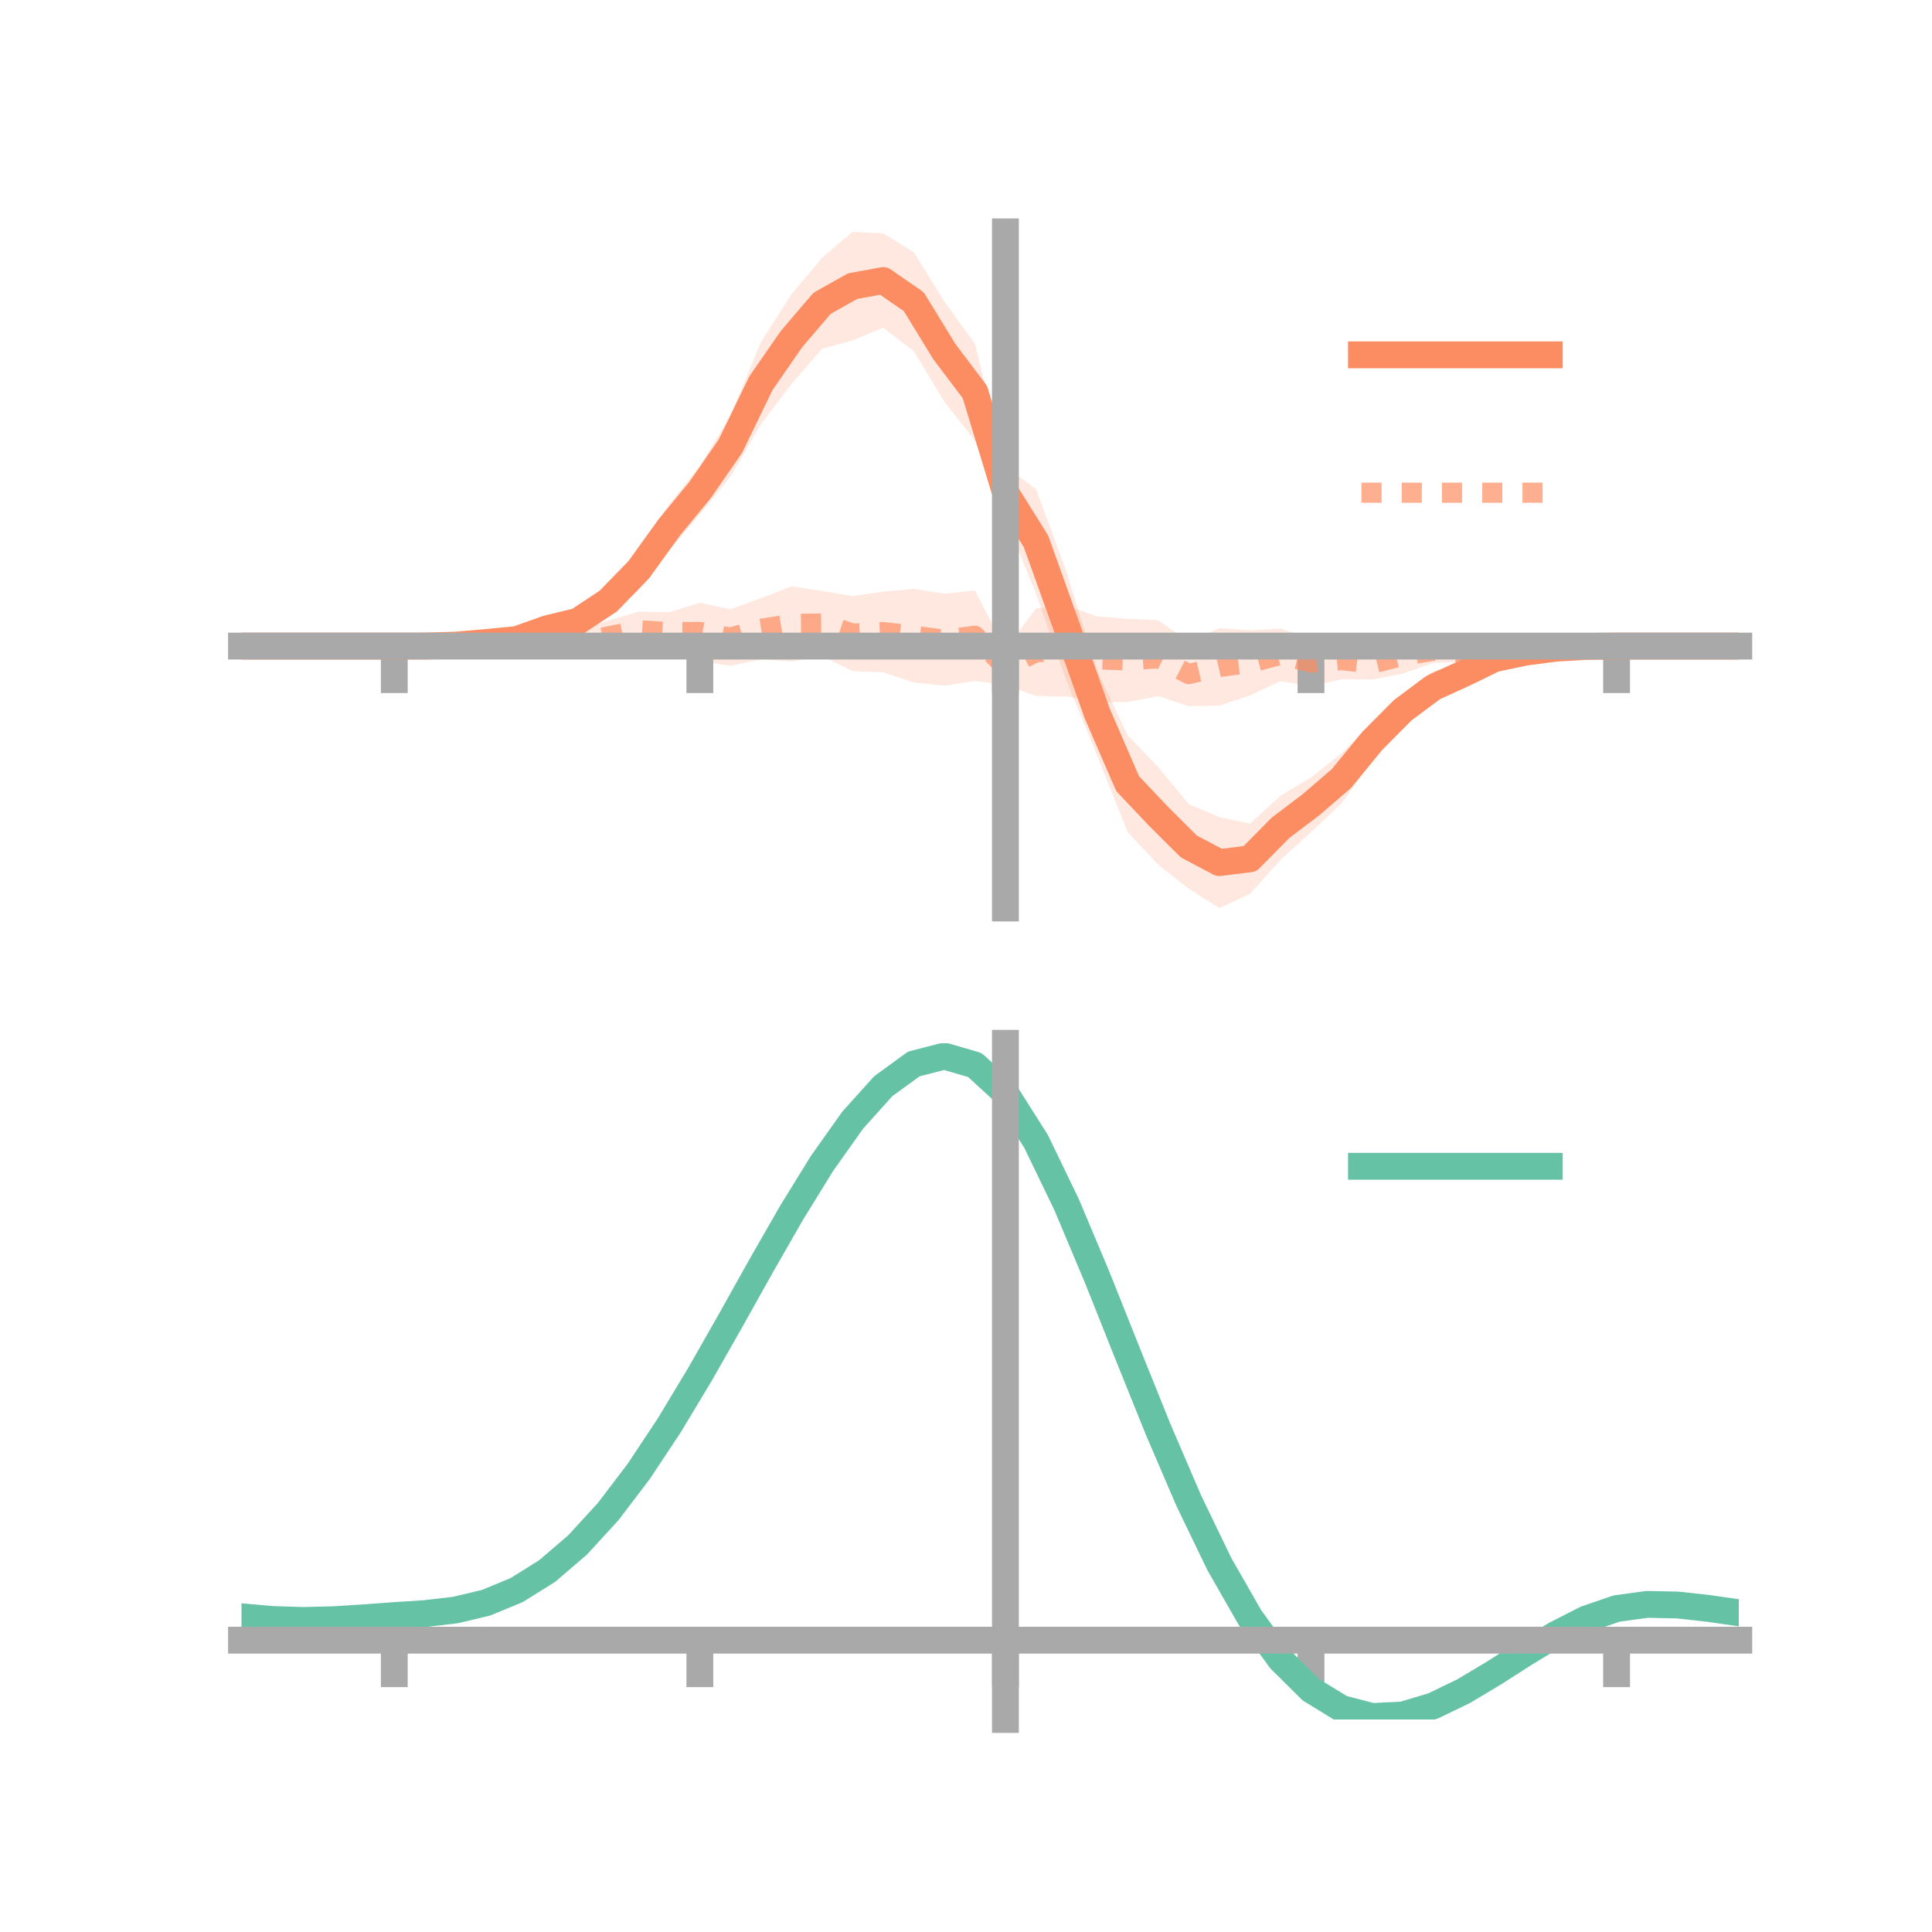 <?xml version="1.0" encoding="utf-8" standalone="no"?>
<!DOCTYPE svg PUBLIC "-//W3C//DTD SVG 1.1//EN"
  "http://www.w3.org/Graphics/SVG/1.1/DTD/svg11.dtd">
<!-- Created with matplotlib (https://matplotlib.org/) -->
<svg height="144pt" version="1.1" viewBox="0 0 144 144" width="144pt" xmlns="http://www.w3.org/2000/svg" xmlns:xlink="http://www.w3.org/1999/xlink">
 <defs>
  <style type="text/css">*{stroke-linecap:butt;stroke-linejoin:round;}</style>
 </defs>
 <g id="figure_1">
  <g id="patch_1">
   <path d="M 0 144 
L 144 144 
L 144 0 
L 0 0 
z
" style="fill:none;"/>
  </g>
  <g id="axes_1">
   <g id="patch_2">
    <path d="M 18 67.68 
L 129.6 67.68 
L 129.6 17.28 
L 18 17.28 
z
" style="fill:none;"/>
   </g>
   <g id="PolyCollection_1">
    <path clip-path="url(#pa83834bd3e)" d="M 18 48.155 
L 18 48.155 
L 20.278 48.155 
L 22.555 48.155 
L 24.833 48.155 
L 27.11 48.155 
L 29.388 48.155 
L 31.665 48.106 
L 33.943 47.917 
L 36.22 47.648 
L 38.498 47.162 
L 40.776 46.121 
L 43.053 45.263 
L 45.331 43.736 
L 47.608 40.969 
L 49.886 37.587 
L 52.163 34.749 
L 54.441 30.969 
L 56.718 25.504 
L 58.996 21.925 
L 61.273 19.217 
L 63.551 17.28 
L 65.829 17.398 
L 68.106 18.796 
L 70.384 22.468 
L 72.661 25.618 
L 74.939 34.774 
L 77.216 36.453 
L 79.494 42.639 
L 81.771 50.001 
L 84.049 54.803 
L 86.327 57.187 
L 88.604 59.936 
L 90.882 60.905 
L 93.159 61.39 
L 95.437 59.317 
L 97.714 57.948 
L 99.992 56.147 
L 102.269 53.885 
L 104.547 51.847 
L 106.824 50.022 
L 109.102 49.471 
L 111.38 48.618 
L 113.657 48.346 
L 115.935 48.157 
L 118.212 48.132 
L 120.49 48.155 
L 122.767 48.155 
L 125.045 48.155 
L 127.322 48.155 
L 129.6 48.155 
L 129.6 48.155 
L 129.6 48.155 
L 127.322 48.155 
L 125.045 48.155 
L 122.767 48.155 
L 120.49 48.155 
L 118.212 48.229 
L 115.935 48.471 
L 113.657 48.879 
L 111.38 49.571 
L 109.102 50.936 
L 106.824 52.458 
L 104.547 54.03 
L 102.269 56.582 
L 99.992 59.89 
L 97.714 62.009 
L 95.437 64.092 
L 93.159 66.634 
L 90.882 67.68 
L 88.604 66.241 
L 86.327 64.448 
L 84.049 62.02 
L 81.771 56.322 
L 79.494 50.766 
L 77.216 44.241 
L 74.939 38.641 
L 72.661 32.816 
L 70.384 29.941 
L 68.106 26.171 
L 65.829 24.426 
L 63.551 25.371 
L 61.273 25.994 
L 58.996 28.616 
L 56.718 31.613 
L 54.441 35.536 
L 52.163 38.332 
L 49.886 41.023 
L 47.608 43.963 
L 45.331 45.879 
L 43.053 47.358 
L 40.776 47.604 
L 38.498 48.182 
L 36.22 48.132 
L 33.943 48.255 
L 31.665 48.2 
L 29.388 48.155 
L 27.11 48.155 
L 24.833 48.155 
L 22.555 48.155 
L 20.278 48.155 
L 18 48.155 
z
" style="fill:#fc8d62;fill-opacity:0.2;"/>
   </g>
   <g id="PolyCollection_2">
    <path clip-path="url(#pa83834bd3e)" d="M 18 48.155 
L 18 48.155 
L 20.278 48.155 
L 22.555 48.155 
L 24.833 48.155 
L 27.11 48.155 
L 29.388 48.155 
L 31.665 48.042 
L 33.943 47.868 
L 36.22 47.636 
L 38.498 47.409 
L 40.776 46.971 
L 43.053 46.978 
L 45.331 46.256 
L 47.608 45.594 
L 49.886 45.633 
L 52.163 44.927 
L 54.441 45.417 
L 56.718 44.588 
L 58.996 43.706 
L 61.273 44.046 
L 63.551 44.422 
L 65.829 44.101 
L 68.106 43.89 
L 70.384 44.253 
L 72.661 44.016 
L 74.939 48.396 
L 77.216 45.347 
L 79.494 45.113 
L 81.771 45.948 
L 84.049 46.123 
L 86.327 46.229 
L 88.604 47.845 
L 90.882 46.821 
L 93.159 46.981 
L 95.437 46.851 
L 97.714 47.614 
L 99.992 47.773 
L 102.269 48.283 
L 104.547 47.565 
L 106.824 47.592 
L 109.102 48.019 
L 111.38 47.711 
L 113.657 47.898 
L 115.935 48.042 
L 118.212 48.087 
L 120.49 48.155 
L 122.767 48.155 
L 125.045 48.155 
L 127.322 48.155 
L 129.6 48.155 
L 129.6 48.155 
L 129.6 48.155 
L 127.322 48.155 
L 125.045 48.155 
L 122.767 48.155 
L 120.49 48.155 
L 118.212 48.269 
L 115.935 48.458 
L 113.657 48.703 
L 111.38 48.902 
L 109.102 49.312 
L 106.824 49.409 
L 104.547 50.211 
L 102.269 50.648 
L 99.992 50.628 
L 97.714 51.144 
L 95.437 50.767 
L 93.159 51.84 
L 90.882 52.6 
L 88.604 52.638 
L 86.327 51.884 
L 84.049 52.329 
L 81.771 52.334 
L 79.494 51.913 
L 77.216 51.871 
L 74.939 51.066 
L 72.661 50.752 
L 70.384 51.107 
L 68.106 50.87 
L 65.829 50.117 
L 63.551 50.024 
L 61.273 48.9 
L 58.996 49.298 
L 56.718 49.154 
L 54.441 49.628 
L 52.163 49.279 
L 49.886 48.596 
L 47.608 48.364 
L 45.331 48.62 
L 43.053 48.873 
L 40.776 48.388 
L 38.498 48.579 
L 36.22 48.49 
L 33.943 48.279 
L 31.665 48.226 
L 29.388 48.155 
L 27.11 48.155 
L 24.833 48.155 
L 22.555 48.155 
L 20.278 48.155 
L 18 48.155 
z
" style="fill:#fc8d62;fill-opacity:0.2;"/>
   </g>
   <g id="matplotlib.axis_1">
    <g id="xtick_1">
     <g id="line2d_1">
      <defs>
       <path d="M 0 0 
L 0 3.5 
" id="me10b8324b0" style="stroke:#a9a9a9;stroke-width:2;"/>
      </defs>
      <g>
       <use style="fill:#a9a9a9;stroke:#a9a9a9;stroke-width:2;" x="29.388" xlink:href="#me10b8324b0" y="48.155"/>
      </g>
     </g>
    </g>
    <g id="xtick_2">
     <g id="line2d_2">
      <g>
       <use style="fill:#a9a9a9;stroke:#a9a9a9;stroke-width:2;" x="52.163" xlink:href="#me10b8324b0" y="48.155"/>
      </g>
     </g>
    </g>
    <g id="xtick_3">
     <g id="line2d_3">
      <g>
       <use style="fill:#a9a9a9;stroke:#a9a9a9;stroke-width:2;" x="74.939" xlink:href="#me10b8324b0" y="48.155"/>
      </g>
     </g>
    </g>
    <g id="xtick_4">
     <g id="line2d_4">
      <g>
       <use style="fill:#a9a9a9;stroke:#a9a9a9;stroke-width:2;" x="97.714" xlink:href="#me10b8324b0" y="48.155"/>
      </g>
     </g>
    </g>
    <g id="xtick_5">
     <g id="line2d_5">
      <g>
       <use style="fill:#a9a9a9;stroke:#a9a9a9;stroke-width:2;" x="120.49" xlink:href="#me10b8324b0" y="48.155"/>
      </g>
     </g>
    </g>
   </g>
   <g id="matplotlib.axis_2"/>
   <g id="line2d_6">
    <path clip-path="url(#pa83834bd3e)" d="M 18 48.155 
L 20.278 48.155 
L 22.555 48.155 
L 24.833 48.155 
L 27.11 48.155 
L 29.388 48.155 
L 31.665 48.153 
L 33.943 48.086 
L 36.22 47.89 
L 38.498 47.672 
L 40.776 46.863 
L 43.053 46.311 
L 45.331 44.807 
L 47.608 42.466 
L 49.886 39.305 
L 52.163 36.541 
L 54.441 33.253 
L 56.718 28.558 
L 58.996 25.271 
L 61.273 22.605 
L 63.551 21.326 
L 65.829 20.912 
L 68.106 22.484 
L 70.384 26.204 
L 72.661 29.217 
L 74.939 36.707 
L 77.216 40.347 
L 79.494 46.703 
L 81.771 53.162 
L 84.049 58.412 
L 86.327 60.818 
L 88.604 63.088 
L 90.882 64.293 
L 93.159 64.012 
L 95.437 61.704 
L 97.714 59.979 
L 99.992 58.019 
L 102.269 55.233 
L 104.547 52.939 
L 106.824 51.24 
L 109.102 50.204 
L 111.38 49.095 
L 113.657 48.613 
L 115.935 48.314 
L 118.212 48.18 
L 120.49 48.155 
L 122.767 48.155 
L 125.045 48.155 
L 127.322 48.155 
L 129.6 48.155 
" style="fill:none;stroke:#fc8d62;stroke-linecap:square;stroke-width:2;"/>
   </g>
   <g id="line2d_7">
    <path clip-path="url(#pa83834bd3e)" d="M 18 48.155 
L 20.278 48.155 
L 22.555 48.155 
L 24.833 48.155 
L 27.11 48.155 
L 29.388 48.155 
L 31.665 48.134 
L 33.943 48.074 
L 36.22 48.063 
L 38.498 47.994 
L 40.776 47.679 
L 43.053 47.926 
L 45.331 47.438 
L 47.608 46.979 
L 49.886 47.114 
L 52.163 47.103 
L 54.441 47.523 
L 56.718 46.871 
L 58.996 46.502 
L 61.273 46.473 
L 63.551 47.223 
L 65.829 47.109 
L 68.106 47.38 
L 70.384 47.68 
L 72.661 47.384 
L 74.939 49.731 
L 77.216 48.609 
L 79.494 48.513 
L 81.771 49.141 
L 84.049 49.226 
L 86.327 49.057 
L 88.604 50.242 
L 90.882 49.711 
L 93.159 49.41 
L 95.437 48.809 
L 97.714 49.379 
L 99.992 49.2 
L 102.269 49.465 
L 104.547 48.888 
L 106.824 48.5 
L 109.102 48.666 
L 111.38 48.307 
L 113.657 48.301 
L 115.935 48.25 
L 118.212 48.178 
L 120.49 48.155 
L 122.767 48.155 
L 125.045 48.155 
L 127.322 48.155 
L 129.6 48.155 
" style="fill:none;stroke:#fc8d62;stroke-dasharray:1.5,1.5;stroke-dashoffset:0;stroke-opacity:0.7;stroke-width:1.5;"/>
   </g>
   <g id="patch_3">
    <path d="M 74.939 67.68 
L 74.939 17.28 
" style="fill:none;stroke:#a9a9a9;stroke-linecap:square;stroke-linejoin:miter;stroke-width:2;"/>
   </g>
   <g id="patch_4">
    <path d="M 129.6 67.68 
L 129.6 17.28 
" style="fill:none;"/>
   </g>
   <g id="patch_5">
    <path d="M 18 48.155 
L 129.6 48.155 
" style="fill:none;stroke:#a9a9a9;stroke-linecap:square;stroke-linejoin:miter;stroke-width:2;"/>
   </g>
   <g id="patch_6">
    <path d="M 18 17.28 
L 129.6 17.28 
" style="fill:none;"/>
   </g>
   <g id="legend_1">
    <g id="line2d_8">
     <path d="M 101.475 26.449 
L 115.475 26.449 
" style="fill:none;stroke:#fc8d62;stroke-linecap:square;stroke-width:2;"/>
    </g>
    <g id="line2d_9"/>
    <g id="text_1">
     <!--   -->
     <g transform="translate(121.075 28.899)scale(0.07 -0.07)">
      <defs>
       <path id="DejaVuSans-32"/>
      </defs>
      <use xlink:href="#DejaVuSans-32"/>
     </g>
    </g>
    <g id="line2d_10">
     <path d="M 101.475 36.724 
L 115.475 36.724 
" style="fill:none;stroke:#fc8d62;stroke-dasharray:1.5,1.5;stroke-dashoffset:0;stroke-opacity:0.7;stroke-width:1.5;"/>
    </g>
    <g id="line2d_11"/>
    <g id="text_2">
     <!--   -->
     <g transform="translate(121.075 39.174)scale(0.07 -0.07)">
      <use xlink:href="#DejaVuSans-32"/>
     </g>
    </g>
   </g>
  </g>
  <g id="axes_2">
   <g id="patch_7">
    <path d="M 18 128.16 
L 129.6 128.16 
L 129.6 77.76 
L 18 77.76 
z
" style="fill:none;"/>
   </g>
   <g id="PolyCollection_3">
    <path clip-path="url(#p5b416bf695)" d="M 18 120.545 
L 18 120.464 
L 20.278 120.675 
L 22.555 120.748 
L 24.833 120.687 
L 27.11 120.535 
L 29.388 120.361 
L 31.665 120.208 
L 33.943 119.937 
L 36.22 119.389 
L 38.498 118.438 
L 40.776 116.993 
L 43.053 115.004 
L 45.331 112.461 
L 47.608 109.396 
L 49.886 105.877 
L 52.163 102.004 
L 54.441 97.907 
L 56.718 93.74 
L 58.996 89.677 
L 61.273 85.907 
L 63.551 82.63 
L 65.829 80.047 
L 68.106 78.358 
L 70.384 77.76 
L 72.661 78.437 
L 74.939 80.557 
L 77.216 84.196 
L 79.494 88.98 
L 81.771 94.472 
L 84.049 100.267 
L 86.327 106.008 
L 88.604 111.394 
L 90.882 116.194 
L 93.159 120.237 
L 95.437 123.421 
L 97.714 125.706 
L 99.992 127.115 
L 102.269 127.715 
L 104.547 127.614 
L 106.824 126.946 
L 109.102 125.863 
L 111.38 124.525 
L 113.657 123.094 
L 115.935 121.73 
L 118.212 120.585 
L 120.49 119.81 
L 122.767 119.502 
L 125.045 119.554 
L 127.322 119.816 
L 129.6 120.154 
L 129.6 120.26 
L 129.6 120.26 
L 127.322 119.945 
L 125.045 119.702 
L 122.767 119.66 
L 120.49 119.974 
L 118.212 120.762 
L 115.935 121.939 
L 113.657 123.352 
L 111.38 124.837 
L 109.102 126.225 
L 106.824 127.348 
L 104.547 128.042 
L 102.269 128.16 
L 99.992 127.576 
L 97.714 126.196 
L 95.437 123.965 
L 93.159 120.872 
L 90.882 116.955 
L 88.604 112.309 
L 86.327 107.092 
L 84.049 101.528 
L 81.771 95.904 
L 79.494 90.569 
L 77.216 85.919 
L 74.939 82.382 
L 72.661 80.326 
L 70.384 79.671 
L 68.106 80.25 
L 65.829 81.877 
L 63.551 84.362 
L 61.273 87.508 
L 58.996 91.119 
L 56.718 95.006 
L 54.441 98.986 
L 52.163 102.894 
L 49.886 106.586 
L 47.608 109.94 
L 45.331 112.863 
L 43.053 115.294 
L 40.776 117.207 
L 38.498 118.607 
L 36.22 119.535 
L 33.943 120.07 
L 31.665 120.33 
L 29.388 120.471 
L 27.11 120.629 
L 24.833 120.762 
L 22.555 120.809 
L 20.278 120.737 
L 18 120.545 
z
" style="fill:#66c2a5;fill-opacity:0.2;"/>
   </g>
   <g id="matplotlib.axis_3">
    <g id="xtick_6">
     <g id="line2d_12">
      <g>
       <use style="fill:#a9a9a9;stroke:#a9a9a9;stroke-width:2;" x="29.388" xlink:href="#me10b8324b0" y="122.249"/>
      </g>
     </g>
    </g>
    <g id="xtick_7">
     <g id="line2d_13">
      <g>
       <use style="fill:#a9a9a9;stroke:#a9a9a9;stroke-width:2;" x="52.163" xlink:href="#me10b8324b0" y="122.249"/>
      </g>
     </g>
    </g>
    <g id="xtick_8">
     <g id="line2d_14">
      <g>
       <use style="fill:#a9a9a9;stroke:#a9a9a9;stroke-width:2;" x="74.939" xlink:href="#me10b8324b0" y="122.249"/>
      </g>
     </g>
    </g>
    <g id="xtick_9">
     <g id="line2d_15">
      <g>
       <use style="fill:#a9a9a9;stroke:#a9a9a9;stroke-width:2;" x="97.714" xlink:href="#me10b8324b0" y="122.249"/>
      </g>
     </g>
    </g>
    <g id="xtick_10">
     <g id="line2d_16">
      <g>
       <use style="fill:#a9a9a9;stroke:#a9a9a9;stroke-width:2;" x="120.49" xlink:href="#me10b8324b0" y="122.249"/>
      </g>
     </g>
    </g>
   </g>
   <g id="matplotlib.axis_4"/>
   <g id="line2d_17">
    <path clip-path="url(#p5b416bf695)" d="M 18 120.504 
L 20.278 120.706 
L 22.555 120.778 
L 24.833 120.725 
L 27.11 120.582 
L 29.388 120.416 
L 31.665 120.269 
L 33.943 120.003 
L 36.22 119.462 
L 38.498 118.522 
L 40.776 117.1 
L 43.053 115.149 
L 45.331 112.662 
L 47.608 109.668 
L 49.886 106.231 
L 52.163 102.449 
L 54.441 98.447 
L 56.718 94.373 
L 58.996 90.398 
L 61.273 86.708 
L 63.551 83.496 
L 65.829 80.962 
L 68.106 79.304 
L 70.384 78.716 
L 72.661 79.382 
L 74.939 81.469 
L 77.216 85.058 
L 79.494 89.775 
L 81.771 95.188 
L 84.049 100.898 
L 86.327 106.55 
L 88.604 111.852 
L 90.882 116.574 
L 93.159 120.554 
L 95.437 123.693 
L 97.714 125.951 
L 99.992 127.345 
L 102.269 127.937 
L 104.547 127.828 
L 106.824 127.147 
L 109.102 126.044 
L 111.38 124.681 
L 113.657 123.223 
L 115.935 121.835 
L 118.212 120.674 
L 120.49 119.892 
L 122.767 119.581 
L 125.045 119.628 
L 127.322 119.88 
L 129.6 120.207 
" style="fill:none;stroke:#66c2a5;stroke-linecap:square;stroke-width:2;"/>
   </g>
   <g id="patch_8">
    <path d="M 74.939 128.16 
L 74.939 77.76 
" style="fill:none;stroke:#a9a9a9;stroke-linecap:square;stroke-linejoin:miter;stroke-width:2;"/>
   </g>
   <g id="patch_9">
    <path d="M 129.6 128.16 
L 129.6 77.76 
" style="fill:none;"/>
   </g>
   <g id="patch_10">
    <path d="M 18 122.249 
L 129.6 122.249 
" style="fill:none;stroke:#a9a9a9;stroke-linecap:square;stroke-linejoin:miter;stroke-width:2;"/>
   </g>
   <g id="patch_11">
    <path d="M 18 77.76 
L 129.6 77.76 
" style="fill:none;"/>
   </g>
   <g id="legend_2">
    <g id="line2d_18">
     <path d="M 101.475 86.929 
L 115.475 86.929 
" style="fill:none;stroke:#66c2a5;stroke-linecap:square;stroke-width:2;"/>
    </g>
    <g id="line2d_19"/>
    <g id="text_3">
     <!--   -->
     <g transform="translate(121.075 89.379)scale(0.07 -0.07)">
      <use xlink:href="#DejaVuSans-32"/>
     </g>
    </g>
   </g>
  </g>
 </g>
 <defs>
  <clipPath id="pa83834bd3e">
   <rect height="50.4" width="111.6" x="18" y="17.28"/>
  </clipPath>
  <clipPath id="p5b416bf695">
   <rect height="50.4" width="111.6" x="18" y="77.76"/>
  </clipPath>
 </defs>
</svg>
